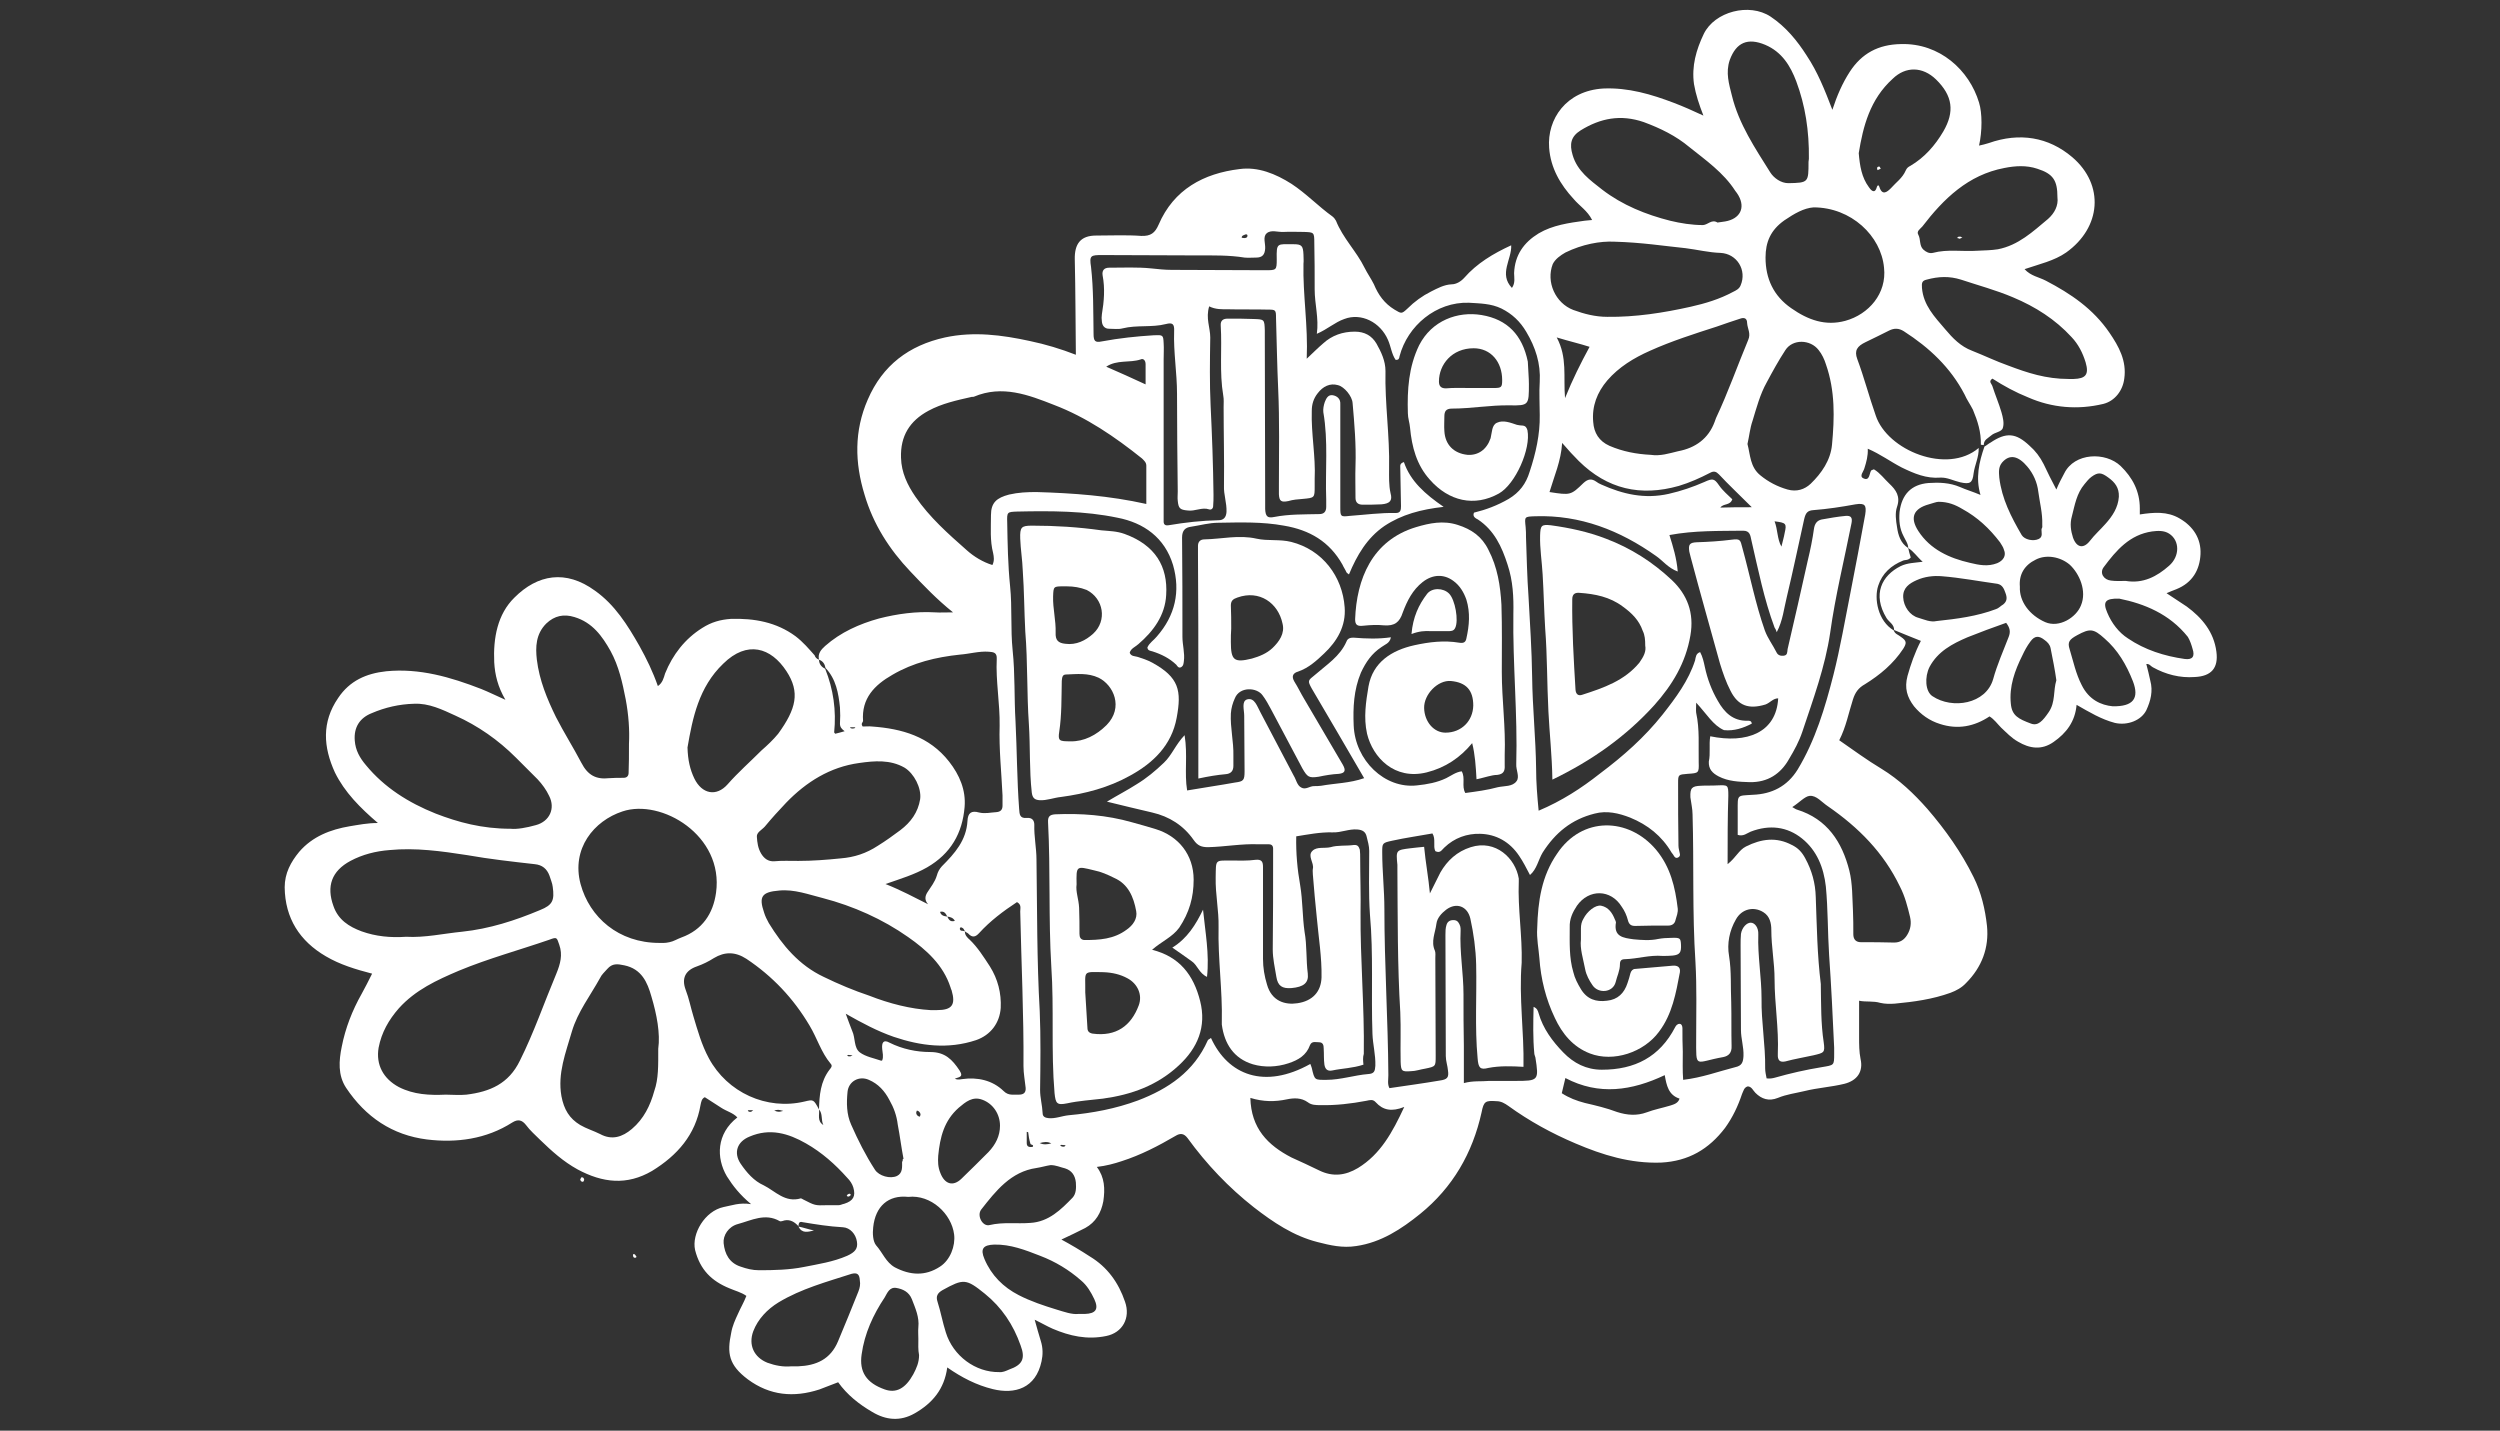 <?xml version="1.0" encoding="utf-8"?>
<!-- Generator: Adobe Illustrator 19.0.1, SVG Export Plug-In . SVG Version: 6.00 Build 0)  -->
<svg version="1.1" id="Layer_1" xmlns="http://www.w3.org/2000/svg" xmlns:xlink="http://www.w3.org/1999/xlink" x="0px" y="0px"
	 viewBox="96 53 692 396" style="enable-background:new 96 53 692 396;" xml:space="preserve">
<rect x="96" y="53" width="692" height="396" fill="#333333" stroke="none"/>
<style type="text/css">
	.st0{fill:#FFFFFF;}
</style>
<g id="_x33_Okpb1.tif">
	<g>
		<path class="st0" d="M322.7,235.6c-0.4-1.7,0.6-2.8,1.7-3.8c4.3-3.8,9.5-6.1,14.9-7.6c5.1-1.3,10.3-2,15.5-1.7c1.4,0.1,2.9,0,5,0
			c-4.6-3.7-8.2-7.5-11.8-11.3c-5.8-6.1-10.3-13.1-12.7-21.3c-2.7-8.8-2.9-17.6,0.9-26.3c4.1-9.5,11.4-15,21.4-17.2
			c7.9-1.7,15.7-0.7,23.5,1c4.3,0.9,8.6,2.2,12.7,3.8c-0.1-8.9-0.1-17.6-0.3-26.4c-0.1-4.3,1.6-6.6,5.9-6.6c4.1,0,8.4-0.2,12.5,0.1
			c2.6,0.1,3.8-0.8,4.8-3.1c4.2-9.8,12.5-14.2,22.4-15.4c5.1-0.7,10,1.3,14.4,4.1c4.1,2.7,7.4,6.2,11.3,9c0.4,0.3,0.8,0.8,1,1.2
			c1.9,4.8,5.7,8.5,7.9,13c0.8,1.6,1.8,3,2.6,4.6c1.2,2.9,2.9,5.3,5.7,7c1.9,1.1,1.9,1.3,3.6-0.3c1.9-1.9,4.1-3.5,6.5-4.7
			c1.8-0.9,3.6-1.9,5.7-2c1.3,0,2.6-0.8,3.5-1.8c3.5-4,8-6.7,13-9c0.2,3.9-3.5,7.9,0.2,11.8c1-1.4,0.6-2.9,0.6-4.1
			c0.2-5,2.7-8.5,6.8-11c3.9-2.3,8.4-2.9,12.7-3.5c0.7-0.1,1.3-0.1,2.1-0.2c-1.3-2.6-3.5-3.9-5.1-5.8c-3.7-4-6.4-8.6-6.8-14.2
			c-0.6-7.9,4.7-15.8,15-16.4c6.9-0.3,13.3,1.6,19.6,4c2.6,1,5.1,2.1,8.1,3.5c-1.2-3.1-2.1-5.8-2.6-8.7c-0.7-5,0.6-9.5,2.7-13.9
			c3-6.2,12.6-8.7,18.5-4.8c4.2,2.8,7.4,6.7,10,10.8c3,4.5,5,9.5,7.1,15c1.3-4,2.8-7.4,4.8-10.5c3.3-5.1,7.9-7.6,14.2-7.7
			c10.7-0.3,18.9,7.2,21.6,16.2c0.9,2.9,0.9,7.9,0,11.9c0.9-0.2,1.8-0.4,2.7-0.7c8.5-3,16.5-1.7,23.1,3.9c9,7.7,8,19.5-1.7,26.4
			c-3.3,2.3-7.4,3.2-11.5,4.6c1.7,1.9,4,2.2,5.9,3.2c6.9,3.6,13.1,7.8,17.6,14.4c2.6,3.8,4.8,7.8,4.1,12.7c-0.4,3.3-2.6,6.2-5.8,7
			c-7.1,1.7-14.2,1.1-20.8-1.8c-3.5-1.4-6.8-3.2-9.9-5.2c-1.2,0.8-0.2,1.4,0,2.1c0.8,2.5,1.8,4.8,2.5,7.2c0.4,1.4,0.8,3,0.4,4.3
			c-0.3,1.2-2.2,1.2-3.2,2.1c-0.9,0.8-2.1,1.2-2.1,2.7l0,0c-0.2,0-0.6-0.1-0.8-0.1c0.1-3.5-0.9-6.6-2.2-9.7
			c-0.7-1.4-1.7-2.8-2.3-4.2c-3.9-7.5-9.8-13-16.8-17.5c-1.4-0.9-2.7-0.9-4.1-0.2c-2.1,1.1-4.3,2.1-6.5,3.2
			c-2.3,1.1-3.2,2.3-2.3,4.7c1.9,5.1,3.3,10.5,5.1,15.6c3.2,9.7,19.8,16.4,28.5,9c0.1,2.5-1.1,4.7-1.4,7c-0.3,2.7-1,3.1-3.7,2.5
			c-1.8-0.4-3.6-1.4-5.5-1.3c-3.9,0.3-7.2-1.1-10.7-2.8c-3.1-1.6-5.9-3.7-9.4-5.2c0.1,2-0.4,3.7-0.9,5.3c-0.2,1-1.6,2.3-0.3,2.9
			c1.7,0.8,1.6-1.2,2.1-2.1c0.1-0.2,0.4-0.2,0.8-0.4c1.7,1,2.9,2.7,4.3,4c1.8,1.7,3.1,3.5,2.1,6.4c-0.6,1.7-0.3,3.8,0,5.6
			c0.3,2.2,1,4.5,3.1,5.8l0,0c0.2,0.9,0.4,1.8,0.7,2.6c-0.7,0.9-1.6,0.6-2.2,0.9c-3.2,1.3-5.7,3.5-6.8,6.9
			c-1.2,3.6-0.1,9.8,4.3,12.4l0,0c0.3,1,1.3,1.2,2,1.8c1.6,1.1,1.6,1.7,0.6,3.3c-2.7,4.1-6.4,7.2-10.6,9.8c-1.8,1-2.7,2.3-3.3,4.2
			c-1.2,3.7-1.9,7.6-3.8,11.3c3.9,2.7,7.7,5.5,11.7,7.9c4.9,3,9,6.9,12.7,11.1c5,5.8,9.4,12,12.8,18.9c2.1,4.2,3.2,8.9,3.7,13.5
			c0.6,6-1.4,11.4-5.8,15.8c-1.2,1.3-2.7,2.1-4.3,2.7c-5,1.8-10.1,2.5-15.4,3c-1.3,0.1-2.7,0.1-4-0.2c-2-0.6-4-0.2-5.9-0.6
			c0,3.6,0,6.8,0,10.1c0,2,0,4,0.4,6c0.8,3.5-0.9,6-4.5,6.9c-3.7,0.9-7.4,1.1-11,2c-2.5,0.6-5,0.9-7.4,1.9c-2.5,1-4.5,0.3-6.2-1.4
			c-0.7-0.7-1-1.7-2.1-1.8c-1.1,0.3-1.2,1.3-1.6,2.1c-1.1,3.3-2.6,6.5-4.7,9.4c-4.5,5.9-10.1,9.2-17.7,9.6
			c-8.5,0.3-16.2-2.1-23.7-5.3c-6.6-2.8-12.8-6.2-18.6-10.4c-1-0.7-2-1.3-3.3-1.3c-3-0.2-3.5,0-4.1,3.1c-2.5,11.3-8,20.8-17,28.1
			c-5.2,4.2-10.8,7.9-17.7,8.9c-3.8,0.6-7.2-0.2-10.7-1.1c-6.7-1.7-12.3-5.5-17.6-9.6c-7-5.5-13.1-11.9-18.4-19.2
			c-1-1.3-2-1.4-3.3-0.6c-4.8,2.8-9.6,5.3-14.9,7c-2.1,0.7-4.3,1.3-6.9,1.6c2.2,2.9,2.3,6.1,1.8,9.5c-0.6,3.2-2.1,5.8-5,7.4
			c-2.1,1.1-4.3,2.1-6.6,3.2c2.6,1.4,5.3,3,7.9,4.7c4.8,2.9,7.9,7.2,9.7,12.5c1.6,4.5-0.7,8.6-5.2,9.5c-5.3,1.1-10.1,0-14.8-2
			c-1.6-0.7-3.1-1.6-5-2.5c0.6,2.1,1.1,4,1.7,5.9c0.6,1.9,0.6,3.8,0.2,5.6c-1.6,7.5-7.4,9.2-13.5,7.7c-4.5-1.1-8.6-3.2-12.6-6
			c-0.8,6-4.1,9.9-9,12.7c-4,2.3-8,1.9-11.8-0.4c-3.6-2.1-6.9-4.7-9.4-8.2c-1.8,0.7-3.6,1.4-5.2,2c-7.1,2.3-13.7,1.7-19.8-2.8
			c-5.3-4-5.8-7.2-4.6-12.9c0.3-1.8,1.1-3.6,1.9-5.3c0.7-1.6,1.6-3.1,2.3-4.9c-1.4-1-3.1-1.4-4.7-2.1c-4.9-2-8.1-5.1-9.5-10.6
			c-1-4.5,2.7-10.8,7.9-11.9c2.2-0.4,4.3-1.3,7.6-0.8c-3.1-2.6-5-5-6.7-7.7c-3-5.1-2.9-11.8,2.9-16.3c-1.2-1.3-3-1.7-4.5-2.7
			c-1.4-0.9-2.9-1.9-4.5-2.9c-0.9,0.4-1,1.3-1.2,2.2c-1.4,8.2-6.4,13.9-13.4,18.2c-7,4.1-13.7,3.3-20.6-0.4c-4-2.2-7.2-5.1-10.4-8.2
			c-1.3-1.3-2.8-2.6-3.9-4.1c-1.1-1.4-2.2-1.7-3.8-0.7c-7.2,4.6-15.4,5.7-23.6,4.7c-9.6-1.2-17-6.2-22.4-14.3
			c-2.3-3.5-2-7.5-1.2-11.4c1-5.1,2.9-10,5.5-14.6c1-1.8,1.9-3.6,2.9-5.6c-4.6-1.2-8.9-2.5-12.8-4.8c-7.2-4.2-11.3-10.5-11.4-19.1
			c0-3.9,1.7-7,4-9.8c3.7-4.3,8.7-6.2,14-7.1c2.5-0.4,4.9-0.9,7.8-0.9c-4.9-4.2-9.2-8.5-11.9-14c-3.2-7-3.7-13.9,0.9-20.6
			c3.2-4.8,7.8-6.8,13.3-7.4c9.2-0.9,17.8,1.6,26.3,4.9c2,0.8,4,1.8,6.7,3c-2.1-3.6-2.9-6.9-3.1-10.4c-0.3-6.7,0.9-13.3,5.6-17.9
			c6.4-6.4,14.2-7.8,22.3-1.9c5.5,3.9,9,9.5,12.3,15.3c2,3.6,3.7,7.1,5.1,11.1c1.3-0.9,1.6-2.2,2-3.5c2.1-5.2,5.5-9.6,10.3-12.6
			c2.5-1.6,5-2.3,7.9-2.5c6.5-0.2,12.6,0.9,17.9,4.8c2.1,1.6,3.7,3.5,5.3,5.3C321.6,234.8,322,235.4,322.7,235.6
			c0,1.1,0.6,2,1.7,2.5c2.3,5.7,3.1,11.6,2.5,17.6c0,0.1,0.1,0.2,0.3,0.4c0.8-0.2,1.6-0.4,2.6-0.7c-0.8-0.6-1.3-1.1-1.3-2.1
			c0.1-1.4,0.1-3,0-4.5c-0.4-3.9-1.1-7.9-4-10.9C324.3,236.8,323.8,236,322.7,235.6z M358.2,306.7c-0.4-0.8-0.8-1.6-2-1.3
			C356.5,306.5,357.4,306.6,358.2,306.7c0.4,0.8,0.8,1.6,2.1,1.2C359.9,307.1,359.1,306.8,358.2,306.7z M317,392.4
			c-1-1.1-2.2-1.9-3.8-1.6c-0.4,0.1-1.1,0.4-1.4,0.2c-4-2.3-7.8-0.2-11.5,0.8c-2.7,0.7-4.2,3.2-4,5.3c0.3,3,1.6,5.5,4.7,6.5
			c1.7,0.6,3.3,1,5.1,1c4.1,0,8.4-0.1,12.4-0.9c4-0.8,8.1-1.4,12-3.1c2.2-1,3-2,2.7-3.9c-0.3-2.1-1.9-3.9-3.9-4
			c-3.8-0.2-7.5-0.8-11.1-1.4C317.1,391,317.1,391.7,317,392.4L317,392.4z M363.1,310.8c-0.2-0.3-0.3-0.7-0.6-0.9
			c-0.1-0.1-0.6-0.3-0.6-0.2c-0.4,0.3-0.2,0.7,0.1,0.9C362.3,310.6,362.8,310.7,363.1,310.8c-0.1,1,0.7,1.8,1.3,2.3
			c2.2,2.1,3.9,4.8,5.6,7.4c2.2,3.5,3.2,7.4,3,11.5c-0.3,4.2-2.8,7.5-6.8,8.9c-7.8,2.6-15.4,1.6-22.8-0.9c-4.6-1.6-8.7-3.8-13.3-6.4
			c0.7,1.9,1.2,3.3,1.8,4.8c0.9,1.9,0.4,4.6,2.1,5.9c1.6,1.2,3.9,1.6,5.9,2.3c0.1,0,0.2,0,0.3-0.1c0.4-1,0.1-2.1,0-3.1
			c-0.2-1.9,0.4-2.7,2-1.8c3.6,1.8,7.5,2.6,11.3,2.6c4.1,0,6.1,2.1,8.1,5.1c1.3,2-0.4,1.8-1.3,2.3c0.2,0.1,0.6,0.2,0.8,0.2
			c0.4,0,0.8,0,1.2-0.1c4.3-0.6,8.4,0.3,11.5,3.3c1.4,1.4,2.8,0.9,4.2,1c1.4,0,2-0.6,1.9-1.9c-0.2-2-0.6-4-0.6-6
			c0.1-14.3-0.6-28.5-0.9-42.8c0-0.9,0.4-1.9-0.9-2.6c-3.8,2.5-7.4,5.2-10.5,8.6c-1,1.1-1.9,1.3-3,0.1
			C363.8,311.2,363.4,311.1,363.1,310.8z M322.7,360.1c0.2,1.4-0.6,3.2,1.2,4.3C323.2,363,323.8,361.3,322.7,360.1
			c0.1-3.9,0.4-7.7,2.9-11c0.3-0.4,1-1,0.3-1.7c-2.6-3.1-3.7-7-5.8-10.5c-4.5-7.6-10.3-13.7-17.5-18.5c-3.1-2-6-2-9-0.2
			c-1.4,0.9-3,1.7-4.7,2.3c-3.2,1.1-4.3,3.3-3.1,6.5c0.9,2.3,1.4,4.9,2.1,7.2c1.2,4,2.3,8,4.3,11.7c5.1,9.5,16,14.5,26.5,12
			C321.2,357.3,321.2,357.3,322.7,360.1z M481,229.4c-0.3,1.7-1.7,2-2.6,2.7c-2.7,1.8-4.3,4.1-5.7,7.1c-2,4.8-2.2,9.7-2,14.6
			c0.4,9.7,8.6,17.6,17.5,16.6c2.9-0.3,5.6-0.8,8.1-2c1.4-0.7,2.7-1.7,4.3-1.9c1.1,1.9-0.1,4.1,1,6c3-0.4,6.1-0.8,9-1.6
			c1.8-0.4,4.1-0.1,5.2-1.7c0.9-1.2-0.2-3.1-0.1-4.7c0.4-13.8-1-27.7-0.8-41.6c0.1-4.6-0.1-9.1-1.6-13.6c-1.6-5-3.7-9.5-8.2-12.5
			c-0.6-0.3-1.6-0.8-1.1-1.9c3.3-0.8,6.5-2,9.6-3.8c3-1.8,4.8-4.2,5.8-7.5c1.7-5.1,2.9-10.4,2.8-15.7c0-3.1-0.2-6.2,0-9.2
			c0.3-5.1-1.2-9.6-3.7-13.8c-1.7-2.9-3.9-5-6.9-6.5c-2.9-1.4-5.9-1.4-9-1.6c-9.1-0.3-17,6.4-19.2,14.8c-0.1,0.6-0.2,1.1-1.1,1
			c-1.1-1.6-1.3-3.7-2.1-5.5c-2.1-4.9-7.4-7.6-12.1-5.8c-2.6,0.9-4.6,2.8-7.6,4.1c0.6-4.3-0.6-8.2-0.6-12.3c0-4.3,0-8.6-0.1-12.9
			c0-2.9-0.1-2.9-2.8-3c-1.9,0-3.8-0.1-5.7,0c-1.6,0.1-3.5-0.7-4.7,0.4c-1.1,1-0.3,2.8-0.4,4.2c-0.1,1.7-0.8,2.5-2.5,2.5
			c-1.1,0-2.2,0.1-3.2,0c-4.3-0.7-8.8-0.6-13.1-0.6c-8.8,0-17.5-0.1-26.3-0.1c-3.2,0-3.6,0.1-3.1,3.3c0.7,6.1,0.6,12.4,0.7,18.5
			c0,2,0.4,2.5,2.3,2.1c4.8-0.9,9.6-1.4,14.4-1.7c2.5-0.1,2.6-0.1,2.7,2.2c0.1,1.4,0,3,0,4.5c0,13.9,0,27.7,0,41.7
			c0,1.1,0,2.1,0,3.2c0,0.9,0.6,1.1,1.3,1c4.7-0.8,9.2-1.3,13.9-1.4c1.4,0,2.1-0.8,2.2-2.3c0.1-2.5-0.8-4.8-0.7-7.2
			c0.1-7.2-0.1-14.6-0.1-21.8c0-1.1,0.1-2.2-0.1-3.2c-1.1-6.5-0.3-12.9-0.7-19.4c-0.1-1.3,0.6-1.9,1.9-1.9c2.5,0,4.9,0,7.2,0.1
			c3,0.1,3,0.1,3.1,3.2c0,0.6,0,1.1,0,1.7c0,15,0.1,30.2,0.1,45.2c0,0.8,0,1.7,0,2.5c0.1,2,0.6,2.6,2.5,2.2
			c4.1-0.8,8.2-0.7,12.5-0.8c1.3,0,1.9-0.7,1.9-2c0-0.7,0-1.3,0-2c-0.3-8,0.6-16.2-0.8-24.2c-0.1-0.9,0.1-1.9,0.4-2.8
			c0.4-1,0.9-2.1,2.2-1.9c1.2,0.2,2.2,1,2.1,2.5c0,2,0,4,0,6c0,7.6,0,15,0,22.6c0,2.5,0.1,2.6,2.6,2.3c4.2-0.3,8.6-0.9,12.8-0.8
			c1.3,0,1.4-0.9,1.4-1.9c-0.1-3.5-0.1-7-0.2-10.5c0-0.7-0.2-1.3,1-1.7c1.8,5.3,5.9,8.9,11,12.4c-6.2,0.7-11.6,2.1-16.4,5.3
			c-4.8,3.3-7.6,8.1-9.8,13.4c-0.4-0.3-0.6-0.4-0.7-0.6c-0.3-0.7-0.8-1.4-1.1-2.1c-3.6-6.4-9.1-9.6-16.2-10.8
			c-6-1.1-12-0.9-18.1-0.8c-2.6,0-5,0.7-7.6,1.1c-1.6,0.2-2.5,1-2.5,3c0.1,9.1,0.1,18.3,0.1,27.5c0,2.2,0.7,4.5,0.4,6.7
			c-0.1,0.7-0.1,1.3-0.8,1.7c-0.7,0.3-1-0.3-1.3-0.7c-1.9-1.8-4.1-2.9-6.6-3.7c-0.7-0.2-1.3-0.2-1.4-1.1c0.6-1.3,1.8-2,2.6-3
			c5.1-5.8,6.6-12.5,4.5-19.8c-2.3-7.6-8.1-11.7-15.4-13.1c-9.1-1.9-18.4-1.9-27.7-1.7c-2.8,0.1-2.9,0.1-2.8,3
			c0.1,5.9,0.2,11.8,0.8,17.7c0.6,5.9,0.1,11.8,0.7,17.7c0.7,6.6,0.4,13.1,0.8,19.7c0.4,8,0.4,16.2,1,24.2c0.1,1.6,0.2,2.7,2.2,2.5
			c1.3-0.1,2,0.6,2,1.9c-0.1,3.2,0.6,6.5,0.6,9.6c0.2,14,0.1,28,0.9,42c0.3,7.2,0.2,14.6,0.1,21.8c0,2.2,0.6,4.2,0.7,6.4
			c0,1,0.7,1.3,1.6,1.4c1.9,0.2,3.7-0.6,5.6-0.8c6.6-0.6,13-1.8,19.2-4.1c8.4-3.2,15.5-8,19.3-16.6c0.1-0.3,0.6-0.4,0.9-0.7
			c4.7,10.3,14.8,14.3,27.5,7.2c0.1,0.3,0.3,0.7,0.4,1.1c0.8,3.5,0.8,3.3,4.1,3.3c3.9,0,7.7-1.3,11.5-1.6c1.7-0.1,1.9-0.8,2-2.3
			c0.1-3-0.7-5.9-0.8-8.8c-0.4-11,0.3-22.1-0.7-33.1c-0.4-5.9-0.2-11.8-0.2-17.6c0-1.3-0.4-2.7-0.7-3.9c-0.3-1.4-1.2-1.9-2.6-2
			c-2.3-0.2-4.5,0.9-6.8,0.8c-3.5-0.1-6.9,0.6-10.1,1.1c-0.1,4.6,0.3,9.1,1.1,13.6c0.7,4.2,0.6,8.6,1.2,12.8
			c0.7,3.8,0.4,7.8,0.9,11.6c0.3,2.6-1.2,3.7-4.5,4c-2.6,0.2-3.8-0.6-4.2-3.1c-0.4-2.5-1-5-1-7.6c0.1-8.4,0.1-16.7,0.1-25.1
			c0-0.9,0-1.9,0-2.8c0-0.8-0.4-1.2-1.2-1.2c-0.9,0-1.9,0-2.8,0c-4.7-0.2-9.4,0.7-14,0.8c-1.8,0-2.9-0.4-4-2
			c-2.8-4-6.7-6.5-11.5-7.6c-4-0.9-7.9-1.9-12.5-3c3-1.8,5.7-3.2,8.2-4.8c2.8-1.7,5.2-3.7,7.6-6c2.2-2.1,3.2-5,5.7-7.6
			c0.9,5.5-0.1,10.5,0.7,15.3c4.6-0.8,8.9-1.4,13.3-2.2c2.3-0.3,2.6-0.6,2.6-3.1c0-5.1-0.1-10.3-0.1-15.4c0-1.6-0.8-4,0.8-4.5
			c2.1-0.6,2.8,2,3.7,3.6c3.1,5.8,6.1,11.7,9.2,17.5c0.7,1.1,0.9,2.7,2.1,3.3c1.2,0.7,2.3-0.4,3.5-0.4c0.7,0,1.3,0,2-0.1
			c3.9-0.7,7.9-0.7,11.9-2.1c-2.6-4.5-5-8.6-7.4-12.7c-2.3-4-4.8-8.1-7.1-12.1c-1.2-2.2-1.1-2.2,0.9-3.8c3.2-2.8,6.9-5.1,8.7-9.2
			c0.3-0.9,1.1-1.1,1.9-1.1C474.3,229.8,477.5,229.9,481,229.4z M565.5,247.5c0,1.4-0.1,2.1,0,2.8c1,4.6,0.6,9.1,0.7,13.7
			c0.1,3,0,3-3.1,3.2c-2.5,0.2-2.6,0.2-2.6,2.5c0,5.8,0,11.6,0.1,17.4c0,0.8,0.3,1.6,0.4,2.3c0.1,0.4-0.1,0.8-0.6,1s-0.8-0.1-1-0.4
			c-0.2-0.3-0.4-0.7-0.7-1c-2.7-4.6-6.6-7.7-11.5-9.7c-3.1-1.2-6.4-2-9.8-1.1c-6.4,1.6-10.9,5.3-14.4,10.8c-1.2,2-1.6,4.6-3.5,6.2
			c-1-1.9-1.9-3.7-3-5.3c-2.6-3.9-6.4-6-10.8-6.1c-3.6-0.1-7.1,1.1-9.9,3.8c-0.7,0.6-1.1,1.7-2.5,1c-0.7-1.4,0.2-3.3-0.8-4.9
			c-3.8,0.7-7.5,1.2-11.1,2c-2.8,0.6-2.8,0.7-2.8,3.2c0,5.2,0.6,10.5,0.6,15.7c0,15.4,1,30.6,1.1,46c0,1.2-0.3,2.5,0.3,3.6
			c4.7-0.7,9.2-1.3,13.9-2.1c2.1-0.3,2.6-0.8,2.3-2.8c-0.1-1.3-0.6-2.6-0.6-4c0-11.1-0.1-22.4-0.1-33.5c0-0.9,0-1.9,0.3-2.8
			c0.3-1,1.1-1.4,2.2-1.3c0.9,0.1,1.3,0.8,1.6,1.7c0.1,0.3,0.1,0.8,0.1,1.2c-0.3,5.9,0.8,11.8,0.8,17.7c0,4.7,0,9.5,0.1,14.2
			c0,3.3,0,6.7,0,10.3c2.6-0.7,4.8-0.4,7-0.6c2.5,0,4.9,0,7.2,0c6.5,0,6.6-0.1,5.6-6.5c-0.1-0.4-0.3-0.8-0.3-1.1
			c-0.4-4.2-0.3-8.6-0.2-12.9c1,0.4,1.2,1.1,1.4,1.8c1.2,4.2,3.8,7.7,6.8,10.8c2.9,3,6.4,4.8,10.7,4.8c9.1,0,16-3.5,20.3-11.8
			c0.2-0.4,0.6-0.9,1.2-0.9s0.8,0.7,0.8,1.2c0,2.1,0,4.3,0.1,6.5c0,2.7-0.1,5.2,0.1,7.8c5.2-0.6,9.7-2.3,14.4-3.5
			c1.9-0.4,2.2-1.4,2.3-3.1c0.1-2.5-0.7-4.8-0.7-7.2c0-7.8-0.1-15.6-0.1-23.4c0-1.1,0-2.1,0.1-3.2c0.3-1.8,1.6-3.1,2.7-3.1
			c1.1,0,2.2,1.3,2.1,3.3c-0.2,5.9,0.9,11.8,0.9,17.7c-0.1,6.5,1.1,12.8,1,19.3c0,0.9,0.2,1.8,0.4,2.8c0.9,0.1,1.6,0,2.3-0.2
			c4.2-1.2,8.6-2.2,12.9-2.9c3.5-0.6,3.5-0.4,3.5-3.7c0-0.6,0-1.1,0-1.7c-0.4-8.6-0.8-17.2-1.4-25.7c-0.4-6.2-0.3-12.6-0.9-18.9
			c-0.6-5.3-2.5-10-6.6-13.3c-4.1-3.3-9-3.9-14.2-1.9c-1,0.4-2,1.4-3.6,0.9c0-2.1,0-4.3,0-6.5c0-4.8-0.3-4.3,4.2-4.6
			c5.2-0.2,9.5-2.3,12.4-7c4.9-8.1,7.6-17.2,9.9-26.2c1.9-7.5,3.2-15.2,4.7-22.7c1.4-7.2,2.8-14.5,4.1-21.7c0.4-2.6-0.1-3.2-2.7-2.8
			c-3.8,0.7-7.7,1.3-11.6,1.6c-1.7,0.1-2.2,0.8-2.6,2.5c-1.6,7.2-3.1,14.4-4.8,21.5c-0.8,3.2-1.1,6.6-2.8,9.8
			c-0.2-0.7-0.4-1-0.6-1.3c-2.9-7.8-4.5-15.9-6.4-24.1c-0.3-1.4-0.4-2.7-2.3-2.7c-6.7,0.1-13.4-0.1-20.4,1.2c1,3.2,2,6.4,2.3,10.1
			c-2.7-1-4.1-3-6-4.3c-10-7.1-21-11.4-33.4-11c-3.1,0.1-3,0.1-2.7,3c0.1,0.9,0.1,1.9,0.1,2.8c0.2,5.5,0.3,11,0.7,16.5
			c0.4,7.4,0.9,14.7,1,22.2c0.1,8.5,1,16.9,1.1,25.4c0,3.7,0.3,7.5,0.7,11.6c6.4-2.7,11.8-6.2,17-10.3c6.4-4.8,12.3-10,17.3-16.3
			c3.7-4.7,7.2-9.4,9-15c0.2-0.9,0.2-1.9,1.4-2.3c0.7,1.3,1,2.7,1.3,4.1c0.7,3.3,1.9,6.5,3.6,9.4c1.8,3.2,4.2,5.6,8.2,5.5
			c0.4,0,1.1-0.1,1.2,0.8c-2.3,1.2-4.9,2.1-7.7,1.8C570.2,253.8,568.4,250.6,565.5,247.5z M413.3,192.5c0-3.6,0-7.1,0-10.6
			c0-0.9-0.6-1.4-1.2-2c-7.5-6-15.4-11.4-24.3-14.8c-7.1-2.8-14.4-5.6-22.2-2.3c-0.2,0.1-0.6,0-0.8,0.1c-4,0.9-8.1,1.8-11.8,3.8
			c-5.2,2.8-7.8,7-7.6,13c0.1,4.1,1.8,7.6,4,10.8c3.9,5.7,9.1,10.3,14.2,14.8c2,1.8,4.5,3.3,7.1,4.1c0.6-1.2,0.4-2.3,0.2-3.3
			c-0.9-3.5-0.6-6.9-0.6-10.5c0-3.5,1.6-4.8,5-5.7c2.6-0.6,5-0.7,7.6-0.7C393,189.5,403,190.2,413.3,192.5z M219.4,356
			c1.9,0,3.8,0.2,5.7,0c6.5-0.8,11.7-3,14.8-9.4c3.9-7.8,6.7-16,10.1-24.1c1.1-2.7,1.8-5.2,0.8-8c-0.7-2-0.6-2.2-2.7-1.4
			c-8.4,2.9-16.9,5.2-25.1,8.6c-6.1,2.6-12,5.3-16.6,10.4c-2.8,3.2-4.8,6.7-5.6,10.9c-0.8,4.7,1.3,8.6,5.6,10.9
			C210.5,356,214.9,356.2,219.4,356z M237.3,282.4c1.8,0.2,4.5-0.3,7-1c3.8-1,5.5-4.6,3.7-8.1c-0.8-1.7-1.9-3.2-3.2-4.6
			c-2-2-4-4-6-6c-4.9-4.9-10.5-8.8-16.7-11.6c-3.7-1.7-7.4-3.5-11.5-3.3c-4,0.1-8,1-11.7,2.6c-3.3,1.3-5,3.9-4.7,7.6
			c0.2,2.7,1.4,4.8,3.1,6.8c5.1,6.2,11.8,10.4,19.3,13.4C222.8,280.6,229.4,282.4,237.3,282.4z M208.4,312.3
			c5.2,0.3,10.4-0.9,15.5-1.4c7.6-0.8,14.7-3.1,21.6-6c3.5-1.4,4-2.7,3.5-6.4c-0.1-1-0.6-2.1-0.9-3.1c-0.7-1.9-2-3-4.1-3.2
			c-6.2-0.7-12.5-1.4-18.7-2.5c-7.1-1.1-14.3-2.1-21.5-1.4c-3.8,0.3-7.4,1.2-10.8,3c-5.2,2.8-6.7,7-4.7,12.5c1.3,3.8,4.3,5.7,7.8,7
			C200,312.2,204.1,312.6,208.4,312.3z M334.8,254.1c0.8,0,1.7-0.1,2.6,0c8.2,0.6,15.8,2.7,21.3,9.7c2.9,3.7,4.7,7.9,4.3,12.6
			c-0.6,7.2-3.8,12.9-10.4,16.7c-3.5,2-7.2,3.1-11.5,4.6c4.3,1.7,8,3.7,11.8,5.6c-1-1.1-0.9-2.2-0.2-3.3c0.9-1.4,2.1-2.9,2.6-4.6
			c0.3-1.1,0.7-1.8,1.4-2.6c3.6-3.6,6.8-7.2,7.1-12.6c0.1-2.2,1.1-2.9,3.2-2.3c1.7,0.4,3.1,0,4.8-0.1c1.2-0.1,1.7-0.7,1.7-1.8
			c0-0.9,0-1.9,0-2.8c-0.3-6.5-1-12.8-0.8-19.3c0.1-6.2-1.1-12.4-0.8-18.5c0.1-1.8-0.9-1.9-2.2-2c-2.7-0.2-5.3,0.6-8,0.8
			c-6.6,0.7-12.9,2.2-18.7,5.6c-4.9,2.8-8.6,6.5-8.1,12.8C334.8,253,334.2,253.3,334.8,254.1z M278.5,314c0.3,0,1.6,0.1,2.8-0.2
			c1.1-0.2,2.2-0.9,3.3-1.3c5.8-2.1,8.8-6.6,9.6-12.4c2.2-15.9-15.2-26.1-25.9-22.5c-7.9,2.6-14.2,10.3-11.6,20.1
			C259.2,306.9,267.2,314,278.5,314z M552.9,178.9c2.7,0.4,5.1-0.4,7.6-1c4.8-0.9,8.4-3.5,10.1-8.1c0.1-0.3,0.3-0.8,0.4-1.1
			c3.3-7,5.9-14.4,8.9-21.6c0.8-1.8-0.2-3.1-0.3-4.7c0-1.3-0.8-1.6-1.9-1.2c-2.1,0.7-4.3,1.4-6.5,2.2c-6.2,2-12.5,4-18.5,6.7
			c-4.5,2-8.6,4.5-11.8,8.2c-2.8,3.3-4.3,7.1-3.9,11.5c0.2,3,1.6,5.3,4.5,6.6C545.2,178,549,178.7,552.9,178.9z M278.2,343.3
			c0.6-4.2-0.4-9.5-1.9-14.5c-1.1-3.9-2.7-7.6-7.5-8.6c-1.9-0.4-3.3-0.6-4.7,1c-0.7,0.8-1.6,1.6-2,2.5c-2.7,4.9-6.2,9.4-7.8,14.8
			c-1.7,5.9-4,11.6-2.9,17.9c0.7,3.7,2.2,6.2,5.2,8c1.7,1,3.7,1.6,5.5,2.5c3.3,1.8,6.2,0.8,8.8-1.4c3.3-2.8,5.1-6.5,6.2-10.5
			C278.3,351.6,278.2,347.9,278.2,343.3z M353.6,332.6c0.8,0,1.2,0,1.7,0c4.2,0,5.3-1.4,4.1-5.5c-0.1-0.2-0.2-0.4-0.3-0.8
			c-2-6.2-6.7-10.4-11.7-13.9c-7.1-5-15.2-8.6-23.6-10.8c-4-1-7.9-2.5-12.1-2.1c-4.9,0.4-5.7,1.7-4.2,6.1c0.3,1,0.8,2,1.3,2.9
			c3.8,6.2,8.4,11.7,15.2,14.9c4.1,2,8.4,3.8,12.6,5.2C342.2,330.8,348.1,332.3,353.6,332.6z M571.4,114.6c0.6-0.1,1.3-0.2,2.1-0.3
			c4.1-0.7,5.7-3.7,3.7-7.2c-0.2-0.4-0.6-0.9-0.9-1.3c-3.2-5-8.2-8.5-12.7-12.1c-3.7-3.1-8-5.2-12.6-6.9c-6.4-2.2-12-1.1-17.5,2.3
			c-2.7,1.7-3.1,3.8-2.2,6.8c1.3,4.5,4.9,7,8.2,9.6c5.6,4.3,12.1,6.9,18.8,8.6c2.9,0.7,6,1.2,9.1,1.2
			C568.8,115.2,569.8,113.6,571.4,114.6z M542.9,119.9c-4-0.2-8.9,0.7-13.6,3c-1.4,0.8-2.8,1.8-3.5,3.2c-1.9,4.9,0.7,10.8,5.7,12.7
			c3,1.1,6.1,1.9,9.4,1.9c7.8,0.1,15.5-1.1,23.1-2.8c4-0.9,8-2.1,11.7-4.1c0.8-0.4,1.7-0.8,2.1-1.8c1.8-4.2-1-8.8-5.6-9
			c-3.2-0.1-6.4-0.9-9.6-1.3C556.7,121.1,550.4,120.1,542.9,119.9z M317,291.3c3.9,0,7.8-0.3,11.7-0.7c3.8-0.3,7.1-1.4,10.3-3.5
			c2.1-1.3,4.2-2.8,6.2-4.3c2.9-2.2,4.9-4.9,5.5-8.6c0.4-3.1-1.7-7.1-4.3-8.7c-4-2.3-8.4-1.9-12.6-1.3c-8,1.1-14.6,5.2-20.2,11
			c-2,2.1-4,4.3-5.9,6.6c-0.8,0.9-2.3,1.6-2.2,2.8c0.1,1.6,0.3,3.2,1.2,4.7c0.8,1.3,1.9,2.2,3.6,2.1
			C312.4,291.2,314.7,291.3,317,291.3z M598,110.4c-2.7,0.2-5.3,1.7-8.1,3.6c-3.8,2.7-5.2,6-5.2,10.3c0,5.8,2.2,10.6,7.1,14
			c4.7,3.3,9.5,5,15,3.5c6.5-1.8,11.5-7.6,10.7-14.7C616.7,118.3,608.4,110.4,598,110.4z M270.1,258.9c0.2-3.8-0.1-8-0.9-12.3
			c-0.9-4.6-1.9-9.2-4.2-13.4c-2.3-4.1-5-7.9-10-9.4c-2.9-0.9-5.5-0.4-7.8,1.8c-2.9,2.9-3,6.5-2.6,10c0.7,5.7,2.8,10.8,5.3,15.9
			c2.2,4.3,4.8,8.4,7,12.6c1.8,3.5,4.1,4.7,7.7,4.3c1.3-0.1,2.7-0.1,4-0.1c1,0,1.4-0.6,1.4-1.4C270.1,264.6,270.1,262,270.1,258.9z
			 M286.3,259.9c0.1,3.5,0.7,6.1,1.9,8.6c2.1,4.3,6.1,5.1,9.2,1.6c2.9-3.3,6.2-6.2,9.4-9.4c1.6-1.4,3.2-2.9,4.6-4.6
			c5-6.9,6.1-11.5,2.3-17.3c-4.3-6.6-10.9-8.6-17.5-2.1C289.4,243.2,287.7,251.8,286.3,259.9z M579.7,175.9c0.8,3,0.7,6.4,3.6,8.7
			c2.2,1.8,4.7,3.1,7.5,3.9c2.5,0.7,4.7,0,6.4-1.6c3-2.9,5.5-6.5,5.9-10.8c0.7-7.5,0.9-14.9-1.7-22.3c-0.4-1.3-1.1-2.8-2-3.9
			c-2.3-3-7.2-3.1-9.2,0c-1.9,2.9-3.6,6-5.2,9c-1.8,3.2-2.8,7-3.9,10.6C580.4,171.5,580.2,173.7,579.7,175.9z M668.6,157.9
			c0.1,0,0.8,0,1.4,0c3.3-0.1,4.3-1.2,3.3-4.6c-0.8-2.6-2-5-3.9-7c-4.5-4.9-10-8.4-16.2-11c-4.7-2-9.6-3.3-14.4-4.9
			c-3.2-1-6.2-0.9-9.5,0c-1.3,0.3-1.4,0.9-1.3,2.3c0.4,4.8,3.5,8,6.4,11.4c2.1,2.5,4.3,4.8,7.5,6c3.3,1.3,6.6,2.9,10,4.1
			C657.2,156.2,662.3,157.9,668.6,157.9z M665.5,107.6c0-4.7-1.2-6.5-5.6-7.9c-3-1-6.1-0.8-9.1-0.2c-10,1.9-16.8,8.5-22.7,16.2
			c-0.6,0.7-1.7,1.3-1.1,2.3c0.7,1.3,0.2,3,1.4,4.1c0.8,0.7,1.6,1.1,2.6,0.9c4.1-1.1,8.2-0.3,12.4-0.6c1.9-0.1,3.7-0.1,5.6-0.4
			c5.7-1.1,9.7-4.9,13.9-8.4C664.7,112,665.8,109.9,665.5,107.6z M442.1,356.9c0.2,8.4,4.8,13.1,11.4,16.5c2.6,1.2,5.1,2.3,7.7,3.6
			c3.7,1.8,7.2,1.4,10.7-0.7c6.2-3.8,9.5-9.8,12.8-16.9c-3.5,1.4-5.9,0.9-7.9-1.3c-0.8-0.9-1.6-0.6-2.6-0.4
			c-4.2,0.8-8.5,1.3-12.7,1.2c-1.2,0-2.5,0-3.5-0.8c-1.8-1.3-3.9-1.2-5.8-0.8C448.9,358,445.7,358,442.1,356.9z M596.7,97
			c0.1-7.8-1-14.8-3.5-21.5c-1.6-4.2-3.9-8.1-8.6-10.1c-4.8-2-8-0.7-9.8,4.2c-1.2,3.5-0.2,6.7,0.6,9.9c1.9,7.8,6.4,14.5,10.6,21.2
			c1,1.6,3,3,5,3c5.6-0.1,5.6-0.2,5.6-5.9C596.7,97.1,596.7,96.8,596.7,97z M610.5,95.4c0.3,3.5,0.8,6.7,2.8,9.4
			c0.4,0.6,1.6,2.2,2.2,0c0.1-0.3,0.4-0.9,0.7-0.1c0.8,2.6,2.2,1.4,3.2,0.4c1.4-1.6,3.2-2.8,4.1-4.9c0.3-0.7,0.7-1,1.3-1.3
			c3.9-2.3,6.8-5.6,9.1-9.5c3.2-5.5,2.6-9.9-2-14.4c-3.7-3.6-8.4-3.7-12-0.2C613.6,80.5,611.7,88,610.5,95.4z M315,431.2
			c0.8,0,1.3,0,1.9,0c5-0.2,9-1.9,11.1-7c1.9-4.6,3.8-9.1,5.6-13.7c0.4-1,0.6-2,0.4-3.1c-0.1-1.7-0.7-2.2-2.3-1.8
			c-6.8,2.2-13.9,4.1-20.2,7.9c-3.1,1.9-5.7,4.6-7,8c-1.4,3.8,0.2,7.2,3.9,8.7C310.6,431,312.8,431.4,315,431.2z M592.1,276.4
			c0.6,0.3,0.9,0.6,1.3,0.7c8.4,2.6,12.5,9,14.5,16.9c0.9,3.6,0.8,7.5,1,11.1c0.1,2.1,0.1,4.3,0.1,6.5c0,1.4,0.7,2.2,2.1,2.2
			c3.1,0,6.1,0,9.2,0.1c1.7,0,2.8-0.8,3.6-2.1c1-1.6,1.2-3.3,0.8-5c-0.7-2.9-1.4-5.7-2.8-8.4c-4.5-9.4-11.5-16.4-19.9-22.2
			c-1.7-1.1-3.2-3.1-5.1-2.9C595.6,273.4,594,275.2,592.1,276.4z M324.9,386.6c1.1,0,2.1,0,3.2,0c0.6,0,1-0.3,1.6-0.4
			c2.5-0.8,3.2-2.1,2.5-4.5c-0.3-1-0.9-1.9-1.7-2.7c-3.3-3.7-7-7-11.4-9.5c-4.9-2.8-10-4.3-15.6-1.9c-3.5,1.4-4.5,4.5-2.5,7.5
			c1.7,2.5,3.7,4.8,6.4,6c3.2,1.6,5.9,4.9,10.3,3.6c0.1,0,0.4,0.2,0.6,0.3C321.6,386.7,321.6,386.7,324.9,386.6z M372.6,432.8
			c0.9,0.1,1.8-0.3,2.7-0.7c3.7-1.3,4.6-3,3.2-6.7c-2-5.7-5.2-10.5-9.9-14.3c-5.2-4.2-5.9-4.2-11.7-1c-1.4,0.8-1.9,1.7-1.4,3.2
			c0.9,2.8,1.4,5.7,2.3,8.5C359.8,428.3,366,432.9,372.6,432.8z M347.4,384.3c-5.5-0.6-9.1,2.6-9.7,8.4c-0.2,1.7-0.1,3.9,0.8,5
			c1.8,2,2.7,4.7,5.2,6.1c4.2,2.2,8.4,2.5,12.5-0.2c2.8-1.8,4.3-5.7,3.9-8.9C359.4,389,353.7,383.6,347.4,384.3z M350.2,423.6
			L350.2,423.6c0-1.1-0.1-2.1,0-3.2c0.3-2.8-0.8-5.2-1.8-7.8c-0.8-2-2.5-2.8-4.3-3.1c-1.9-0.3-2.5,1.4-3.2,2.6
			c-3.2,4.8-5.6,10-6.4,15.8c-0.7,4.8,1.3,7.9,6.4,9.7c3.1,1.1,5.7-0.2,7.9-4.2c0.9-1.7,1.6-3.3,1.6-5.3
			C350.1,426.6,350.2,425.1,350.2,423.6z M394.5,416.7c1,0,1.3,0,1.8,0c3-0.1,3.9-1.3,2.6-4.1c-0.9-1.9-2-3.8-3.7-5.2
			c-3.3-2.9-7.1-5.2-11.3-6.8c-4.1-1.6-8.2-3.2-12.7-3.1c-3.1,0.1-3.9,1.2-2.7,4c1.9,4.5,5.2,7.8,9.5,10c3.3,1.7,6.9,2.9,10.5,4
			C390.5,416.1,392.7,416.9,394.5,416.7z M386.8,375.5c-1.3,0.2-2.6,0.6-3.9,0.8c-7.1,1-11.3,6.4-15.3,11.5
			c-1.3,1.7,0.4,4.8,2.3,4.3c3.8-0.9,7.5-0.3,11.3-0.6c5.1-0.3,8.5-3.7,11.7-7c1-1.1,1-2.7,0.9-4.2c-0.2-1.9-1.1-3.3-3-3.9
			C389.5,376.1,388.3,375.5,386.8,375.5z M345.9,373.8c0.1,0,0.1,0,0.2,0c-0.6-3.1-1-6.4-1.6-9.5c-0.3-2.5-1.1-4.7-2.3-6.8
			c-1.3-2.5-3.1-4.5-5.7-5.6c-2.7-1.2-5.6,0.4-5.9,3.3c-0.3,3.1-0.3,6.2,1,9.1c1.9,4.3,4,8.5,6.6,12.5c1.1,1.7,4.2,2.6,6.1,1.7
			c1.6-0.8,1.4-2.5,1.4-3.9C345.9,374.4,345.9,374,345.9,373.8z M372.8,364.6c0-3.2-1.9-6.1-4.9-7.2c-2.7-1-4.6,0.6-6.5,2.2
			c-4.1,3.6-5.2,8.2-5.7,13.3c-0.1,1.6-0.1,3.1,0.6,4.8c1.2,3.1,3.5,3.8,5.8,1.6c2.6-2.5,5-4.9,7.5-7.4
			C371.6,369.8,372.8,367.4,372.8,364.6z M556.8,350.6c-9.1,4.3-18.2,5.7-27.5,0.8c-0.3,1.4-0.7,2.8-1,4.2c2,1.3,4.1,2.1,6.4,2.7
			c3,0.7,6,1.4,8.9,2.5c2.8,0.9,5.5,1.1,8.2,0.1c2.1-0.8,4.3-1.2,6.6-1.9c0.9-0.3,2.1-0.6,2.5-1.9
			C557.8,356.1,557.3,353.4,556.8,350.6z M580.9,193.4c-3.5-3.5-6.4-6.2-9.1-9.1c-0.8-0.8-1.4-1-2.5-0.4c-2.7,1.4-5.6,2.7-8.6,3.6
			c-10.6,3-19.8,0.9-27.7-6.9c-1.4-1.4-2.9-3-4.6-5c-0.3,5-2.2,9.2-3.5,13.6c5.8,0.9,5.9,0.9,9.4-2.5c1.2-1.1,2.2-1.3,3.5-0.4
			c0.4,0.3,0.9,0.6,1.4,0.8c6,2.7,12,4.1,18.7,2.6c3.5-0.8,6.7-1.9,9.9-3.3c2.2-1,2.7-1,4,0.9c1.1,1.6,2.5,2.7,3.7,3.9
			c-0.6,1.8-2.5,1.1-3.3,2.3C574.9,193.4,577.5,193.4,580.9,193.4z M526.9,146.4c3,5.6,1.8,10.8,2.3,16.8c2.1-5.2,4.3-9.6,6.8-14.2
			C533.2,148.1,530.5,147.5,526.9,146.4z M413.1,159.4c0-2.1,0-3.8,0-5.6c0-1-0.6-1.7-1.4-1.3c-3,1-6.5,0-9.5,2
			C405.9,156.1,409.2,157.6,413.1,159.4z M589.1,204.3c0.3-1.3,0.7-2.6,0.9-3.8c0.6-2.6,0.4-2.8-2.8-3.2
			C588.1,199.6,587.9,202.2,589.1,204.3z M380.6,366.4c-0.1,0-0.2-0.1-0.4-0.1c0,1,0,2,0,3.1c0,0.6,0.2,1,0.9,1.1
			c0.2,0,0.7,0,0.8-0.1c0.3-0.7-0.7-0.4-0.7-0.9C380.9,368.5,380.7,367.4,380.6,366.4z M387,369.5c-1.1-0.6-2.1-0.4-3.2-0.1
			C384.8,369.9,385.8,369.8,387,369.5z M440.4,118.9c0.4,0,0.9-0.1,0.9-0.7c0-0.3-0.3-0.4-0.6-0.3c-0.3,0.2-1,0.2-1,0.9
			C439.8,118.8,440.2,118.9,440.4,118.9z M350.6,362.1c0.1-0.2,0.2-0.4,0.2-0.7c-0.1-0.4-0.4-0.9-1-1c0,0-0.2,0.4-0.2,0.7
			C349.7,361.7,350.1,362,350.6,362.1z M312.8,360.5c-0.8-0.2-1.1-0.3-1.4-0.3s-0.8,0.1-1.1,0.2c0.3,0.1,0.7,0.3,1,0.3
			C311.6,360.8,312.1,360.7,312.8,360.5z M391,370c-0.4,0-0.9-0.1-1.2-0.1c-0.4,0-0.4,0.2,0,0.4c0.2,0.1,0.4,0.1,0.8,0.1
			C390.6,370.5,390.7,370.2,391,370z M304.5,360.3c-0.6,0-0.9,0-1.2,0c-0.4,0-0.4,0.2,0,0.4c0.2,0.1,0.4,0.1,0.7,0
			C304,360.7,304.2,360.5,304.5,360.3z M332,345.1c-0.6,0-0.9-0.1-1.2-0.1c-0.1,0-0.3,0.1-0.3,0.1c0.2,0.4,0.6,0.3,0.9,0.3
			C331.5,345.4,331.7,345.2,332,345.1z M332.8,254.3c-0.6,0-0.9,0-1.2,0c-0.4,0-0.4,0.2,0,0.3c0.2,0.1,0.4,0.1,0.7,0
			C332.3,254.8,332.5,254.6,332.8,254.3z"/>
		<path class="st0" d="M645.3,176.6c0.6-0.3,1.1-0.8,1.7-1.1c4.3-2.9,7-2.7,10.8,0.9c1.6,1.4,2.9,3.1,3.9,5.1c1.1,2.3,2.2,4.6,3.5,7
			c0.7-1.7,1.4-3,2.2-4.5c2.8-5.7,11.4-6,15.6-2c3.3,3.2,5.3,7,5.3,11.7c0,0.6,0,1,0,1.7c3.9-0.6,7.6-0.9,11,1.1
			c3.8,2.2,6,5.6,5.8,9.9s-2.2,7.9-6.7,9.7c-0.9,0.3-1.7,0.7-2.7,1.1c2,1.3,3.8,2.5,5.6,3.7c4.2,3.1,7.5,7,8.2,12.5
			c0.6,4.5-1.4,6.8-6,7c-4.1,0.3-8-0.7-11.6-2.7c-0.6-0.3-0.9-1-1.8-0.9c0.4,1.6,0.8,3.1,1.1,4.6c0.8,2.9,0.1,5.6-1.1,8.2
			c-1.4,2.8-5.2,4.3-8.7,3.5c-3.8-1-7.1-3-10.6-5c-0.4,4.6-2.8,7.8-6.4,10.3c-3.3,2.3-6.6,1.8-9.8-0.1c-1.8-1-3.2-2.5-4.7-3.9
			c-1-1-1.9-2.3-3.2-3.1c-4.2,2.8-8.8,3.7-13.7,2.1c-2.9-0.9-5.3-2.6-7.2-4.9c-1.9-2.5-2.7-5-1.8-8.4c0.9-3.2,2-6.4,3.7-9.7
			c-2.6-1-4.9-2-7.4-3l0,0c0-1.6-1.4-2.2-2.1-3.3c-4-6.6-1.3-11.8,3.9-14.4c1.9-0.9,3.8-0.9,6.1-1.2c-1.6-1.4-2.5-2.9-4-3.8l0,0
			c0-1.2-0.8-2.2-1.3-3.3c-1.1-2.1-1.3-4.3-1.1-6.7c0.6-4.8,3.2-7.6,8-8c2.9-0.2,5.9-0.1,8.7,1.1c1.8,0.8,3.6,1.3,5.7,2.2
			C642.8,185.3,643.8,180.9,645.3,176.6L645.3,176.6z M651.3,225.4c-3.7,1.3-7.2,2.6-10.7,4c-4.2,1.8-8.2,3.9-10.5,8.2
			c-1.4,2.8-1.2,6.8,0.8,8.1c5.5,3.7,14.8,2.2,16.8-4.7c1.1-4,2.8-7.8,4.3-11.7C652.6,227.8,652.3,226.7,651.3,225.4z M632.6,191.9
			c-0.6,0-1.6,0.4-2.7,0.7c-4.3,1.2-5.3,3.7-2.9,7.4c3.3,5.1,8.6,7.5,14.3,8.8c2.5,0.6,4.9,1.1,7.5,0.1c1.7-0.7,2.6-2.1,1.9-3.7
			c-0.2-0.8-0.7-1.4-1.1-2.1c-2.9-3.8-6.2-6.9-10.4-9.2C637.2,192.7,635.2,191.9,632.6,191.9z M632.1,224.9
			c5.6-0.6,11.1-1.3,16.4-3.3c0.7-0.2,1.3-0.9,2-1.3c1.1-0.9,1.1-1.9,0.6-3.2c-0.4-1.1-0.8-2.2-2.2-2.5c-5.1-0.7-10.3-1.7-15.4-2.1
			c-2.3-0.2-4.8,0.1-7,1.1c-2,0.9-3.8,2.1-3.7,4.7s1.9,5.1,4.2,5.7C628.7,224.5,630.3,225.3,632.1,224.9z M680.8,248.5
			c5.7,0.1,7.4-2.2,5.6-6.9c-1.8-4.6-4.2-8.7-7.9-11.9c-3-2.7-4-2.8-7.5-0.9c-2.2,1.2-2.8,1.9-2.1,4c1,3.3,1.7,6.7,3.3,9.8
			C674.2,246.7,677.6,248.2,680.8,248.5z M655.1,215.4c-0.2,4.1,2.7,7.9,7,9.8c3.9,1.7,8.6-1.3,9.9-4.6c1.7-4-0.4-8.8-3.1-11.3
			c-2.6-2.2-6.5-2.9-9.4-1.4C656.4,209.4,654.8,212,655.1,215.4z M665.2,241.3c-0.4-2.9-1-5.9-1.6-8.9c-0.2-1-0.9-1.7-1.6-2.2
			c-1.6-1.3-2.8-1.3-4,0.4c-0.9,1.2-1.6,2.5-2.2,3.8c-2.1,4.2-3.7,8.6-3.2,13.4c0.3,3.3,2.1,4.2,5.6,5.5c1.9,0.7,3.2-0.7,4.9-3.2
			C665,247.3,664.3,244.2,665.2,241.3z M682.6,218.7c-3.9-0.1-4.6,0.9-3.3,3.9c1.2,2.9,3.2,5.5,5.7,7.1c4.7,3.2,10.1,4.9,15.7,5.7
			c2.2,0.3,2.9-0.7,2.2-2.8c-0.3-1.1-0.7-2.3-1.3-3.3C696.5,222.9,689.5,220.1,682.6,218.7z M684.4,213.8c4.8,0.8,8.6-1.2,12-4.2
			c3-2.6,3-7,0-8.9c-1.4-0.9-3.1-0.8-4.7-0.6c-6.2,0.9-9.9,5.2-13.4,9.9c-1.2,1.6,0,3.5,2,3.7C681.7,213.9,683,213.8,684.4,213.8z
			 M661.3,198.2c0.1-3.1-0.7-6.1-1.1-9.1c-0.3-2.6-1.4-5-3-6.9c-2.5-3-4.9-3.6-7-1.2c-1.1,1.3-0.9,2.8-0.8,4.2
			c0.7,5.9,3.3,10.9,6.2,15.9c0.8,1.3,3.2,1.8,4.7,1.1c1.3-0.6,0.7-1.9,0.8-2.8C661.4,199,661.3,198.6,661.3,198.2z M682.5,190.5
			c0.1-2.5-1.1-4-2.9-5.3c-1.9-1.4-2.8-1.6-4.7-0.2c-0.8,0.6-1.3,1.3-1.9,2c-2.2,2.6-2.7,5.8-3.5,8.9c-0.6,2.1-0.3,4,0.3,5.9
			c1,2.8,2.9,3.2,4.7,0.9c1.3-1.7,2.9-3.1,4.3-4.7C680.7,195.9,682.3,193.5,682.5,190.5z"/>
		<path class="st0" d="M256.6,379.5c0.1-0.2,0.2-0.4,0.3-0.6c0.4-0.1,0.7,0.1,0.8,0.6c0,0.2-0.2,0.6-0.3,0.6
			C257,380.2,256.7,379.9,256.6,379.5z"/>
		<path class="st0" d="M272.2,400.9c-0.2,0.3-0.4,0.3-0.7,0.2c-0.2-0.1-0.3-0.4-0.3-0.7c0-0.3,0.3-0.4,0.6-0.1
			C271.9,400.4,272.1,400.7,272.2,400.9z"/>
		<path class="st0" d="M414.9,315.9c7.6,1.9,11.5,7,13.3,14.2c1.8,7.1-0.7,13-5.9,17.8c-5.9,5.5-13,8.1-21,9.2
			c-3.3,0.4-6.7,0.6-9.9,1.3c-2.9,0.6-3.2,0-3.5-2.8c-1-11.7-0.1-23.4-0.9-35.1c-0.8-13.3-0.2-26.6-0.9-39.9c-0.1-1.7,0.6-2.1,2-2.2
			c7.1-0.3,14.2,0.2,21.2,2.2c2.2,0.6,4.3,1.2,6.6,1.9c6.2,1.9,10.5,7,10.5,14c0,4.9-1.2,9.1-4,13.3
			C420.5,312.4,417.5,313.6,414.9,315.9z M394,297.8c-0.3,2,0.6,4.1,0.7,6.5c0.1,2.5,0.1,4.8,0.1,7.2c0,0.9,0.3,1.6,1.3,1.7
			c4.2,0,8.2-0.2,11.8-2.9c1.7-1.2,3-3,2.6-5.1c-0.7-3.9-2.2-7.5-6.1-9.2c-1.8-0.9-3.6-1.7-5.6-2.1
			C393.9,292.7,393.9,292.6,394,297.8z M396.4,327.7c0.2,2.9,0.4,6.4,0.6,9.8c0,0.9,0.4,1.4,1.4,1.6c6.6,0.9,10.7-2.2,12.8-7.8
			c1.1-2.9-0.3-6-3.1-7.5c-2-1.1-4.2-1.6-6.6-1.7C395.4,322,396.5,321.6,396.4,327.7z"/>
		<path class="st0" d="M430.7,137.8c-1,3.3,0.3,5.9,0.3,8.6c-0.1,6.4-0.2,12.7,0.1,18.9c0.4,8.2,0.7,16.4,0.8,24.6
			c0,1.1,0,2.1-0.1,3.2c0,0.7-0.6,1.1-1.1,0.9c-2-0.7-3.9,0.6-6,0.3c-2.1-0.2-2.5-0.6-2.7-2.7c-0.1-0.8,0-1.7,0-2.5
			c-0.1-9-0.2-18.1-0.2-27.1c0-5.8-1-11.5-0.8-17.3c0.1-2-0.4-2.5-2.3-2c-3.9,1-8,0.2-12,1.2c-1.1,0.3-2.5,0.1-3.7,0.1
			c-1.3,0-1.9-0.9-2-2c-0.1-0.7-0.1-1.3,0-2c0.6-3.6,0.9-7.1,0.2-10.8c-0.2-1.3,0.4-2.1,1.8-2.1c3.9,0,7.8-0.2,11.7,0.2
			c1.9,0.2,3.7,0.4,5.6,0.4c8.6,0,17.3,0.1,25.9,0.1c3.1,0,3.2,0,3.2-3c-0.1-4.7,0.1-4.2,4.6-4.2c2.3,0,2.7,0.4,2.8,2.9
			c0,0.8,0.1,1.7,0,2.5c-0.2,8.6,1.3,17.2,0.9,26.3c1.8-1.7,3.1-3,4.5-4.2c2.5-2.3,5.5-3.3,8.8-3.3c2.7,0,4.7,1.1,6,3.3
			c1.3,2.3,2.5,4.8,2.5,7.6c-0.2,9,1.2,17.9,1,27c0,2.2-0.1,4.6,0.4,6.8c0.6,2.1-0.2,2.9-2.5,3.1c-1.8,0.1-3.5,0.1-5.2,0.1
			c-1.3,0-2-0.6-2-1.9c0-3-0.1-5.9,0-8.9c0.2-5.8-0.3-11.6-0.8-17.3c-0.1-1.9-2.3-4.6-4.1-5c-2.1-0.6-4.1,0.3-5.6,2.3
			c-1.1,1.4-1.6,3-1.6,4.8c-0.2,6.4,1.1,12.6,0.8,18.9c0,0.7,0,1.3,0,2c0,3.2,0,3.2-3.3,3.5c-1.3,0.1-2.7,0.2-4,0.6
			c-2,0.4-2.5,0-2.6-1.9c0-0.8,0-1.7,0-2.5c0-8.9,0.2-17.8-0.2-26.6c-0.3-6.6-0.4-13.1-0.6-19.7c0-2.2-0.1-2.3-2.2-2.3
			c-3.8-0.1-7.6,0-11.4-0.1C434.3,138.6,432.5,138.7,430.7,137.8z"/>
		<path class="st0" d="M408.7,233.7c0.4,1,1.4,0.9,2.1,1.1c1.3,0.4,2.8,0.9,4.1,1.6c7.5,4.1,8.2,7.8,6.8,15.3
			c-1.4,7.6-6.5,12.5-12.9,16c-5.9,3.3-12.4,5-19.1,5.9c-2,0.2-3.9,1-5.9,0.9c-1.4-0.1-2-0.6-2.2-2.1c-0.7-6.2-0.4-12.6-0.8-18.9
			c-0.6-8.6-0.3-17.2-1-25.7c-0.3-5.7-0.3-11.3-0.7-16.9c-0.1-2.9-0.6-5.9-0.7-8.8c-0.1-3.2,0.3-3.6,3.3-3.6
			c6.5,0,12.8,0.4,19.2,1.3c2.1,0.2,4.2,0.2,6.4,1c8.5,3.1,12,9,11.5,16.9c-0.3,5.6-3.5,10-7.7,13.6
			C410.2,232.1,409,232.5,408.7,233.7z M392.3,258.2c3.7,0.1,7.2-1.7,10-4.5c4.8-4.9,1.9-11.1-2.2-13.1c-3-1.4-6-1-9-0.9
			c-1.1,0-1.1,0.9-1.2,1.8c-0.1,4.7,0,9.4-0.7,14C388.8,258.1,389.2,258.2,392.3,258.2z M391.3,215.3c-0.2,0-0.6,0-0.8,0
			c-2.9,0-2.9,0-3,2.8c-0.1,3.3,0.8,6.6,0.7,10c-0.1,2.1,0.7,2.9,2.7,3.1c3,0.4,5.6-0.9,7.7-2.8c3.9-3.6,2.9-9.7-1.8-12.1
			C395,215.6,393.2,215.3,391.3,215.3z"/>
		<path class="st0" d="M504.7,268.7c-0.2-3.6-0.4-6.8-1.2-10c-3.3,4-7.4,6.8-12.6,8.1c-8.9,2.2-14.9-4.1-16.5-10.7
			c-1-4.5-0.3-8.9,0.4-13.1c1.2-6.7,6.4-10,12.7-11.4c4.1-0.9,8.2-1.4,12.4-0.7c1.2,0.2,1.8-0.1,2-1.2c0.8-3.6,1.1-7.1,0-10.7
			c-0.7-2-1.8-3.9-3.6-5.2c-2.7-2-5.8-1.8-8.5,0.3c-2.8,2.2-4.3,5.2-5.5,8.4c-0.9,2.8-2.3,3.8-5.2,3.6c-1.9-0.2-3.8-0.1-5.7,0.1
			c-1.7,0.2-2.3-0.2-2.3-1.8c0.4-11,4.6-21.8,16.9-25.5c3.7-1.1,7.5-1.9,11.5-0.6c3.8,1.2,6.7,3.2,8.5,6.9c2.5,4.8,3.3,9.9,3.6,15.2
			c0.2,6.2,0.1,12.4,0.1,18.6c0,7.7,1.1,15.3,0.8,23c0,0.9,0,1.9,0,2.8c0.1,1.6-0.3,2.5-2.1,2.7
			C508.9,267.5,507.1,268.2,504.7,268.7z M503.8,248.3c0-4.2-1.9-6.4-6.2-6.8c-3.6-0.3-7.5,3.7-7.4,7.5c0.1,3.8,2.7,6.8,5.9,6.8
			C500.5,255.8,503.7,252.6,503.8,248.3z"/>
		<path class="st0" d="M427.7,268.5c0-8,0-15.6,0-23.1c0-12.9,0-25.9-0.1-38.8c0-0.8,0-1.7,0-2.5c0-1.1,0.6-1.8,1.8-1.8
			c4.8-0.1,9.5-1.3,14.4-0.2c3.1,0.7,6.4,0.1,9.6,0.9c8.7,2.2,14.2,9.6,14.8,18.1c0.4,5.2-2.1,9.4-5.7,12.8c-2.1,2-4.3,4-7.2,5
			c-1.4,0.4-1.9,1.3-1,2.8c0.9,1.4,1.7,3.1,2.6,4.6c3.6,6.1,7.2,12.3,10.8,18.4c0.9,1.6,0.6,2.3-1.1,2.5c-1.9,0.1-3.7,0.4-5.6,0.8
			c-2.7,0.4-3.1,0.1-4.5-2.3c-2.9-5.5-5.8-10.9-8.7-16.4c-0.7-1.3-1.4-2.6-2.3-3.8c-1.6-2.3-6.4-2.5-7.7,0.8c-0.6,1.3-1,2.7-1.1,4.2
			c-0.2,3.9,0.8,7.8,0.7,11.7c0,0.9,0,1.9,0,2.8c0,1.4-0.7,2.2-2.2,2.3C432.9,267.5,430.5,267.9,427.7,268.5z M436.8,227
			C436.8,227,436.7,227,436.8,227c-0.1,1.2-0.1,2.5-0.1,3.7c0,5.1,0.9,5.8,5.8,4.6c2.1-0.6,4.1-1.4,5.7-2.9c1.9-1.8,3.5-4.1,2.8-6.8
			c-1.2-5.7-6.4-9.4-12.5-7.2c-1.2,0.4-1.8,0.9-1.8,2.2C436.8,222.8,436.8,224.9,436.8,227z"/>
		<path class="st0" d="M473.4,347.7c-3,1-5.8,1-8.6,1.6c-1.4,0.3-2-0.4-2.2-1.6c-0.2-1.4-0.1-3-0.2-4.5c0-0.9-0.2-1.7-1.3-1.7
			c-0.9,0-2-0.4-2.5,0.8c-1,2.8-3.2,4.1-5.9,5c-3.3,1.1-6.8,1.2-9.9,0.3c-5.3-1.6-7.9-5.7-8.6-11c0-0.2,0-0.6,0-0.8
			c0.2-8.7-1.1-17.4-0.9-26.2c0.1-4.6-0.9-9-0.8-13.7c0.1-5.1-0.3-4.7,4.5-4.7c2.1,0,4.3,0.1,6.5-0.2c1.8-0.2,2.1,0.6,2.1,2
			c0,0.9,0,1.9,0,2.8c0,7.6,0,15,0,22.6c0,2.5,0.4,4.8,1.1,7.1c1.3,4.7,5.1,5.7,8.4,5.2c4.2-0.6,6.6-3.2,6.7-7.2
			c0.1-5.5-0.8-10.9-1.3-16.4c-0.4-4-0.8-8-1.1-12c0-0.6-0.1-1.1,0-1.6c0.4-1.7-1.6-3.6-0.1-5c1.2-1.2,3.3-0.6,5-1
			c2-0.6,4.2-0.3,6.4-0.6c1.1-0.1,1.4,0.4,1.7,1.3c0.1,0.8,0.1,1.6,0.1,2.5c0,5,0.2,9.9,0.1,14.9c-0.1,13,1.1,26.1,0.9,39.1
			C473.2,345.7,473.3,346.6,473.4,347.7z"/>
		<path class="st0" d="M519.2,159.3c0,5.8,0,6-5.3,5.9c-5.3-0.1-10.7,0.9-16,0.9c-1.7,0-2.1,0.8-2.1,2.2c0,1.3-0.1,2.7,0,4
			c0.2,3.8,2.6,6.2,6.4,6.6c2.9,0.2,5.3-1.4,6.4-4.6c0.4-1.6,0.3-3.7,1.8-4.3c1.7-0.8,3.7,0,5.5,0.6c0.6,0.1,1,0.2,1.6,0.2
			c0.8,0.1,1.1,0.6,1.3,1.3c1,5.1-3.3,14.9-7.9,17.5c-6.8,3.8-13.9,2.1-19.1-3.8c-3.7-4.1-5-9.1-5.5-14.4c-0.1-1.3-0.6-2.7-0.6-4
			c-0.2-6.5,0.2-12.8,3.1-18.8c3.5-6.9,10.7-9.5,17.3-8.4c7.2,1.2,11.3,5.6,12.8,12.9C519,155.5,519.2,157.6,519.2,159.3z
			 M503,160.4L503,160.4c2.1,0,4.2,0,6.5,0c2.1,0,2.3-0.2,2.3-2.2c0-5-3.1-8.8-7.9-8.8c-6,0-9.6,4.5-9.6,9.2c0,1.3,0.6,1.9,1.9,1.9
			C498.4,160.3,500.7,160.4,503,160.4z"/>
		<path class="st0" d="M486.7,228.5c0.4-4.7,2-8.1,4.3-11.1c1.4-1.8,4.5-1.7,6.1-0.1c1.7,1.7,2.7,7.5,1.7,9.5
			c-0.4,0.9-1.2,0.9-2,0.9c-1.6,0-3.2,0-4.8,0C490.4,227.6,488.8,227.7,486.7,228.5z"/>
		<path class="st0" d="M420.5,315.3c4.2-2.6,6.5-6.4,8.5-10.5c0.6,6.1,1.8,12.3,1.1,18.6c-2.2-1-2.6-3.2-4.2-4.3
			C424.3,318,422.6,316.7,420.5,315.3z"/>
		<path class="st0" d="M574.2,292.2c2.3-1.8,3.1-3.9,5.1-4.9c4.2-2.1,8.4-2.7,12.7-0.4c1.7,0.8,2.8,2,3.7,3.7
			c1.8,3.3,2.8,6.8,2.9,10.7c0.3,8,0.4,16,1.4,24.1c0,0.1,0,0.2,0,0.4c0.1,5.2,0,10.5,0.8,15.7c0.4,2.9,0.1,2.9-2.8,3.6
			c-2.7,0.6-5.2,1-7.8,1.7c-1.4,0.3-2-0.2-2.1-1.4c0-0.2,0-0.6,0-0.8c0.3-6.9-0.9-13.7-0.9-20.5c0-4.6-0.9-9-0.9-13.7
			c0-1.8-0.4-3.8-2.2-4.9c-2.7-1.7-6-0.9-7.6,2c-1.8,3.1-2.5,6.7-1.9,10.1c0.7,4.3,0.4,8.6,0.6,12.8c0.1,4,0,8.1,0.1,12.1
			c0.1,1.9-0.8,2.8-2.3,3.1c-8,1.4-7.5,3.5-7.5-5.3c0-7,0.2-14-0.2-21c-0.9-13.6-0.4-27.2-0.8-40.8c0-1.6-0.4-3.2-0.6-4.8
			c-0.1-2.6,0.4-3.1,2.9-3.2c1.4-0.1,3,0,4.5-0.1c3-0.1,3.1-0.2,3.1,2.9C574.2,279.2,574.2,285.4,574.2,292.2z"/>
		<path class="st0" d="M525.7,268.8c-0.1-6.7-0.8-12.8-1.1-18.9c-0.4-7.7-0.3-15.3-0.9-23c-0.3-5-0.4-9.9-0.7-14.9
			c-0.2-3.6-0.8-7.2-0.7-10.8c0.1-2.7,0.3-3.1,3-2.8c5.1,0.7,10.3,1.8,15.2,3.7c6.9,2.6,13,6.5,18.3,11.5c4.2,4,6.2,9,5.1,15.3
			c-1.3,7.6-5,13.7-10,19.3C546.1,256.8,536.7,263.5,525.7,268.8z M551.4,231.7c0-1.6-0.1-2.9-0.7-4.1c-1-2.9-3-4.9-5.5-6.7
			c-3.6-2.7-7.7-3.5-12-3.8c-1.2-0.1-2,0.3-2,1.8c-0.1,8.4,0.4,16.6,0.9,25c0.1,1.3,0.8,1.8,1.9,1.4c5.9-1.9,11.7-3.9,15.8-8.9
			C551,234.7,551.7,233.3,551.4,231.7z"/>
		<path class="st0" d="M569.4,256.8c10.1,2.1,18.3-1,18.8-10.5c-1.4,0-2.2,1.2-3.5,1.7c-4.6,1.4-7.6,0.4-9.7-3.8
			c-1.2-2.3-2.1-4.9-2.9-7.5c-2.7-9.8-5.5-19.6-8.1-29.4c-0.1-0.6-0.3-1-0.4-1.6c-0.3-2,0.1-2.5,2-2.6c3.2-0.1,6.5-0.3,9.6-0.7
			c2.5-0.3,2.5-0.1,3.1,2.3c2.1,7.6,3.6,15.4,6.2,22.8c0.8,2.2,2.2,4,3.2,6c0.4,0.9,1.2,1.1,2,1c1.1-0.1,1-1,1.1-1.8
			c1.9-8.2,3.8-16.4,5.6-24.6c0.7-2.9,1.3-5.8,1.7-8.7c0.2-1.4,0.8-2.3,2.1-2.6c2.2-0.4,4.5-0.8,6.7-1c1.4-0.1,1.9,0.4,1.6,2
			c-2,10.1-4.5,20.2-5.9,30.3c-1.4,9.5-4.7,18.4-7.7,27.4c-0.9,2.7-2.2,5.1-3.7,7.6c-2.3,4.1-5.9,6.5-10.9,6.4
			c-3-0.1-5.9-0.2-8.6-1.6c-1.7-0.9-2.8-2-2.7-4.1C569.5,261.6,569,259.1,569.4,256.8z"/>
		<path class="st0" d="M517.7,348.3c-3.3-0.2-6.6-0.3-9.7,0.3c-2.3,0.6-2.8,0-3-2.7c-0.8-8.6-0.2-17.2-0.4-25.9
			c-0.1-4.3-0.7-8.6-1.6-12.7c-0.8-3.5-3.9-4.6-6.7-2.5c-1.3,1-2.5,2.3-2.7,3.9c-0.3,2.5-1.6,4.9-0.4,7.5c0.2,0.6,0.1,1.3,0.1,2
			c0,9,0.1,18.1,0.1,27.1c0,2.9,0,2.9-2.9,3.5c-1.3,0.2-2.7,0.7-3.9,0.7c-2.6,0.2-2.8,0-2.9-2.6c-0.1-4.6,0.1-9.1-0.1-13.7
			c-0.8-13.1-0.7-26.3-0.8-39.6c0-0.4,0-0.8,0-1.2c-0.4-4.1-0.4-4.1,3.6-4.6c1.2-0.1,2.3-0.3,3.8-0.4c0.4,4.3,1.2,8.5,1.6,12.9
			c1-1.9,1.9-3.9,2.9-5.8c1.9-3.3,4.6-5.8,8.4-7c6.9-2.2,12.4,3.1,13.3,8.7c0,0.2,0,0.6,0,0.8c-0.3,7.6,1,15,0.8,22.5
			C516.4,329.2,517.9,338.6,517.7,348.3z"/>
		<path class="st0" d="M521.5,309.9c0.2-7.4,1.2-14.4,5.5-20.6c6.9-10.4,19.8-10.1,27.4-1.1c4,4.8,5.3,10.4,6,16.3
			c0.1,1.1-0.3,2.1-0.6,3.1c-0.2,1.1-1,1.6-2,1.6c-3.1,0-6.2,0-9.2,0.1c-1.1,0-1.7-0.4-2-1.6c-0.3-1.2-0.9-2.6-1.7-3.7
			c-3-4.9-9.1-5-12.4-0.3c-1.2,1.8-2.1,3.7-2,6c0,4.1-0.2,8.4,1,12.4c0.4,1.7,1.2,3.2,2.1,4.7c1.7,2.8,4.2,3.6,7.2,3.2
			c3-0.3,4.8-2.1,5.7-4.9c0.3-0.9,0.6-1.8,0.8-2.7c0.2-0.7,0.7-1.2,1.3-1.2c3.5-0.3,6.9-0.6,10.4-0.9c1.2-0.1,2.2,0.3,2,1.8
			c-1.1,5.8-2.1,11.6-5.8,16.5c-4.2,5.7-12.6,8.5-19.1,6c-4.7-1.8-7.7-5.5-9.7-9.8c-2.5-5.2-3.9-10.8-4.3-16.6
			C521.9,315.6,521.3,312.8,521.5,309.9z"/>
		<path class="st0" d="M533.6,313.1c0-1.2,0-2.2,0-3.1c0-1,0.2-1.9,0.7-2.7c1-2,3.3-3.9,4.9-3.6c2,0.4,3.1,2,3.8,3.8
			c0.1,0.2,0.3,0.6,0.3,0.8c-0.7,4,2,4.3,4.9,4.7c2.2,0.2,4.5,0.4,6.8-0.1c1.1-0.2,2.3-0.3,3.6-0.3c2.5-0.1,2.6,0.1,2.7,1.9
			c0.1,2.1-0.3,2.8-2.3,3c-0.9,0.1-1.9,0.1-2.8,0.1c-3.6-0.3-6.9,0.8-10.4,0.9c-1,0-1.4,0.4-1.4,1.4c0,1.8-0.8,3.3-1.2,5
			c-0.8,2.9-4.8,3.2-6.4,0.8c-0.9-1.3-1.7-2.8-2-4.3C534.2,318.3,533.3,315.6,533.6,313.1z"/>
		<path class="st0" d="M638.5,119.1c-0.2-0.1-0.7-0.2-0.7-0.2c0-0.4,0.4-0.4,0.8-0.4c0.2,0,0.3,0.2,0.6,0.3
			C638.9,118.9,638.7,118.9,638.5,119.1z"/>
		<path class="st0" d="M616.6,99.7c-0.3,0.1-0.6,0.3-0.9,0.4c0-0.2-0.2-0.4-0.1-0.7c0.1-0.2,0.3-0.3,0.6-0.3
			C616.3,99.1,616.4,99.4,616.6,99.7z"/>
		<path class="st0" d="M330.7,384.2c-0.3-0.1-0.4-0.2-0.2-0.4c0.1-0.2,0.3-0.3,0.6-0.4c0.1,0,0.4,0.2,0.4,0.3
			C331.5,383.9,331,384.3,330.7,384.2z"/>
		<path class="st0" d="M317,392.5c1.4,0.3,2.9,0.8,4.3,1.1C319.6,394,318,394.5,317,392.5C317,392.4,317,392.5,317,392.5z"/>
	</g>
</g>
</svg>
